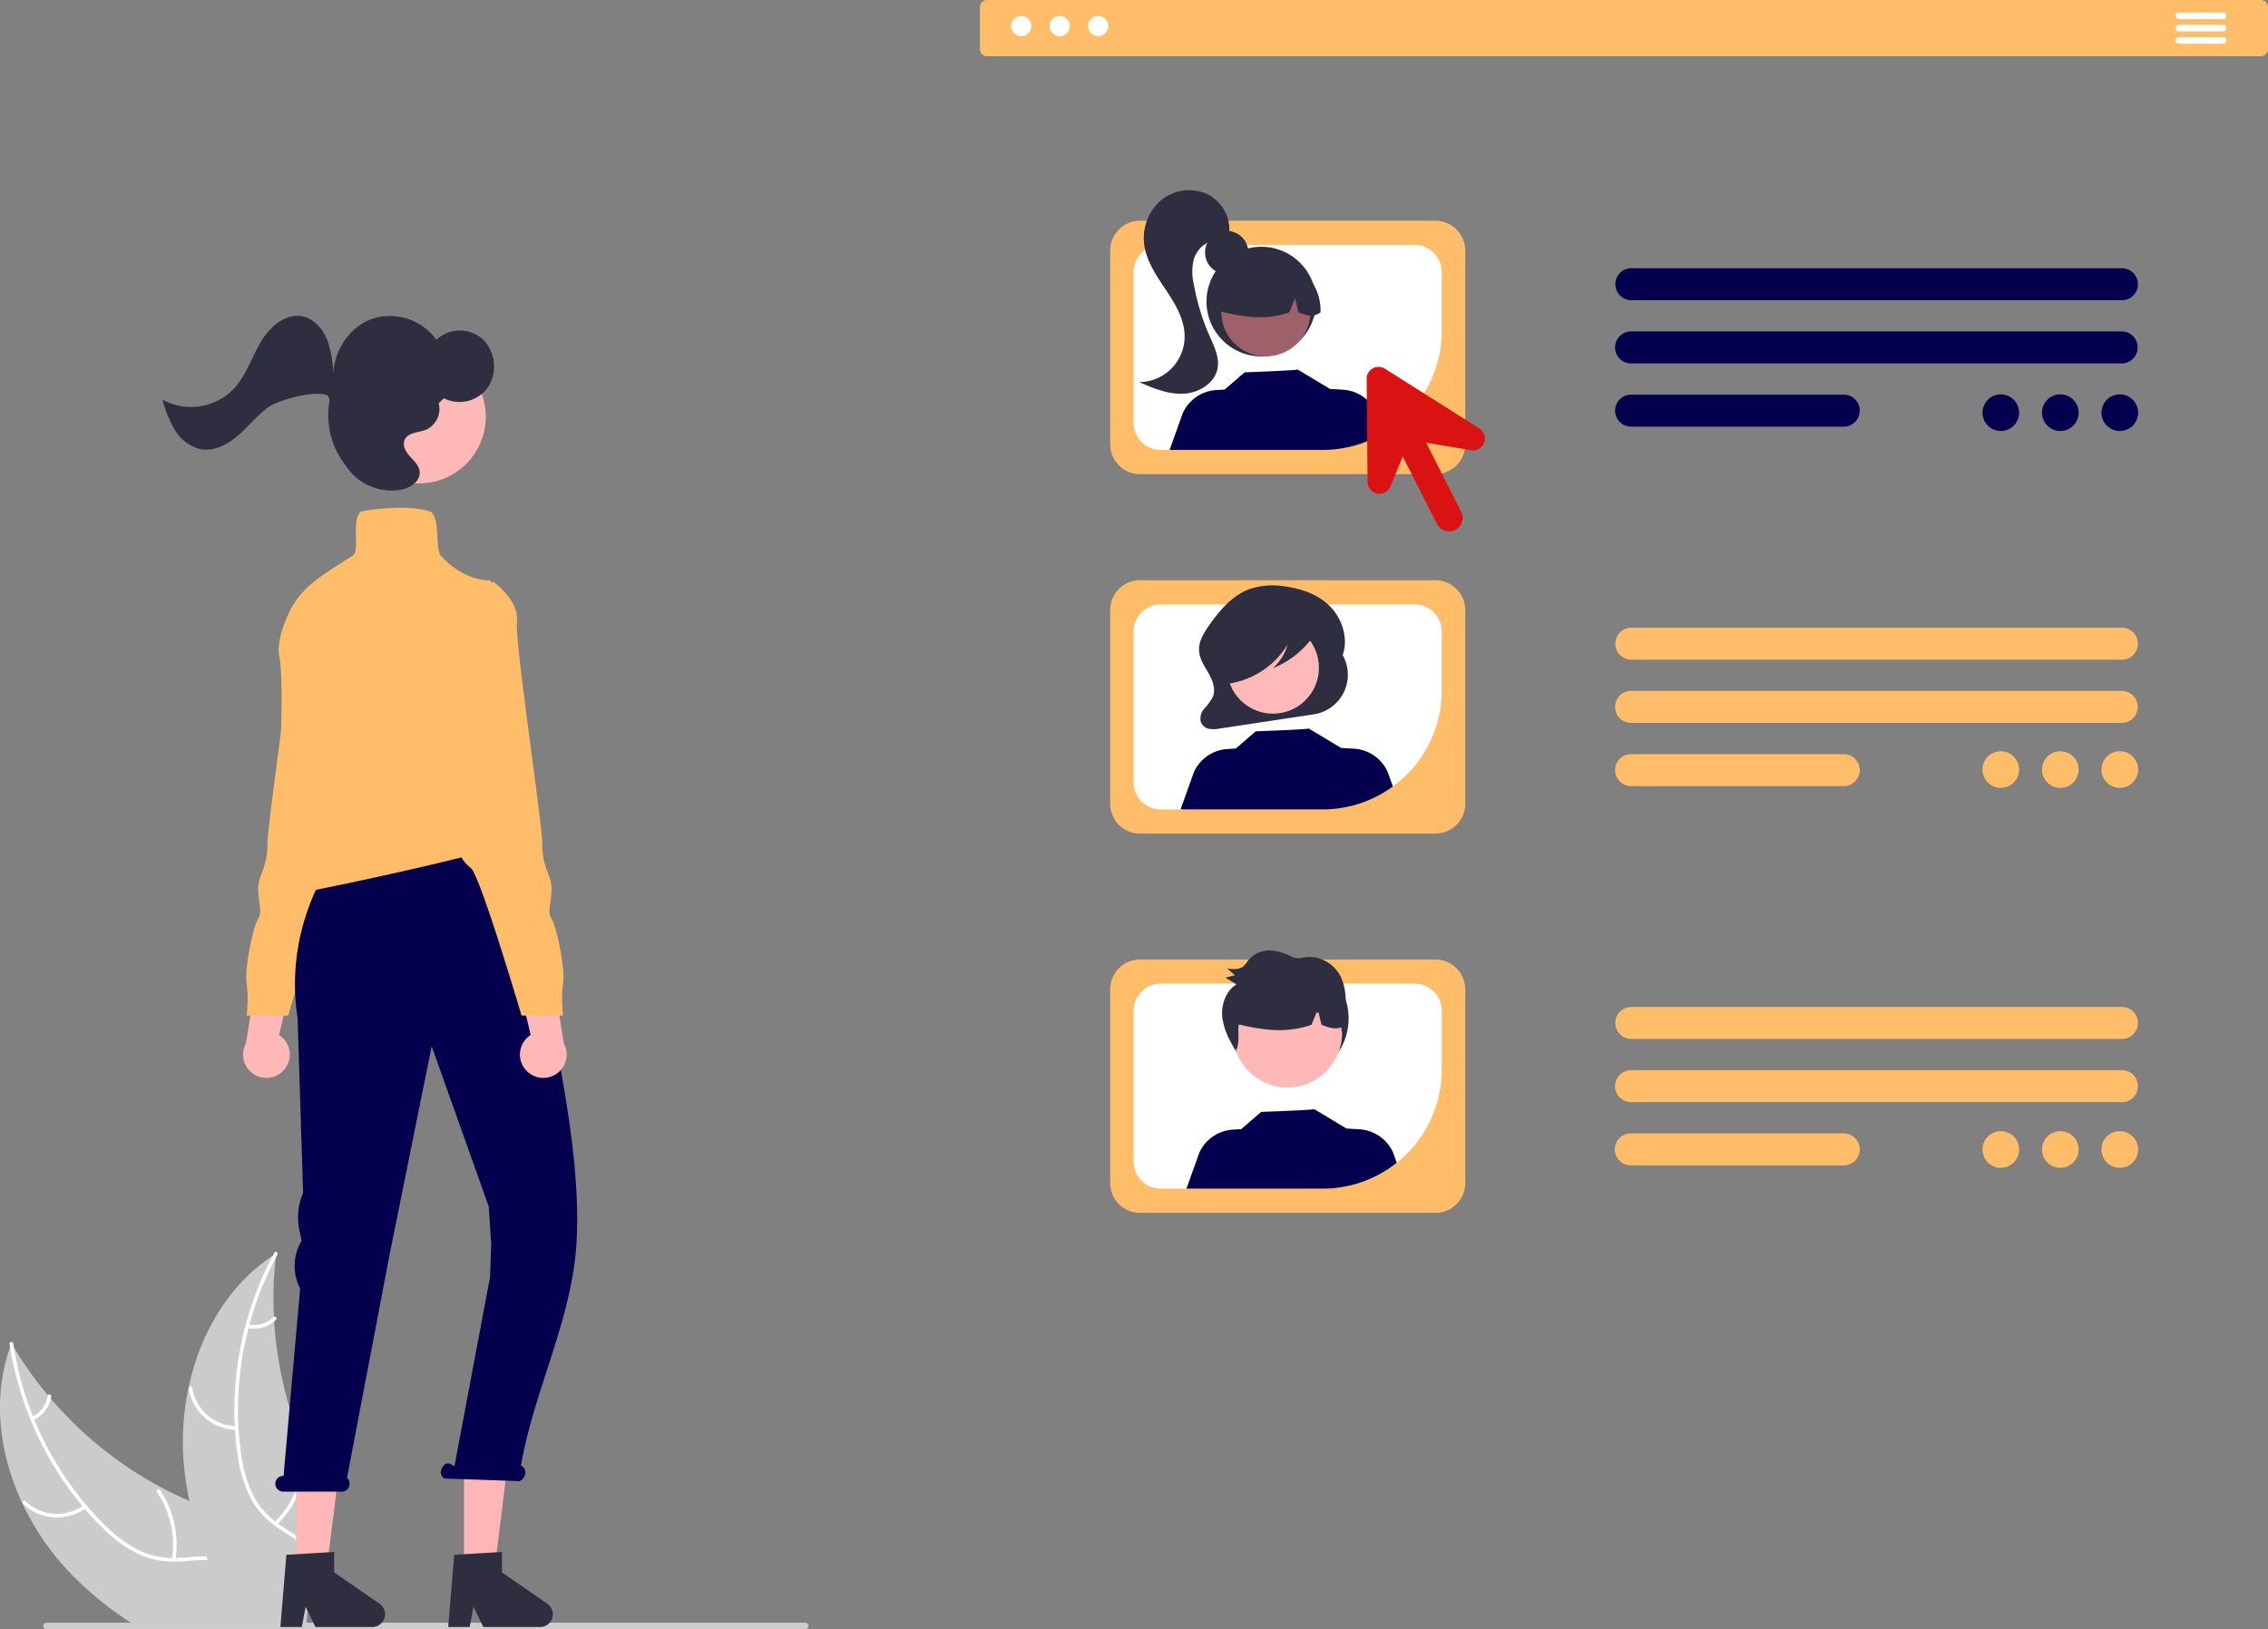 <svg xmlns="http://www.w3.org/2000/svg" width="585.087" height="420.364" viewBox="0 0 585.087 420.364">
  <rect x="0" y="0" width="585.087" height="420.364" fill="#808080" stroke="none"/>
  <g id="Group_11" data-name="Group 11" transform="translate(5589 -10662)">
    <path id="Path_237" data-name="Path 237" d="M260.584,717.629c-.007.021-.007.049-.014.07H215.307c-.852-.538-1.69-1.1-2.514-1.662a84.958,84.958,0,0,1-14.017-11.9,67.527,67.527,0,0,1-11.866-17.467c-5.971-12.739-7.808-27.231-3.185-40.326a.007.007,0,0,1,0,0l.005,0c.112-.328.237-.663.363-1,.189.328.37.65.566.971l.007.007a94.531,94.531,0,0,0,8.8,12.411v.007c.251.3.5.6.761.894a.006.006,0,0,0,0,0l.005,0a98.538,98.538,0,0,0,28.222,22.74c.035.021.063.035.1.056a.83.83,0,0,0,.112.056c.007.007.014.007.021.014,2.382,1.285,4.826,2.458,7.312,3.52v.007c1.956.845,3.946,1.613,5.95,2.326a125.9,125.9,0,0,1,12.976,4.847c3.981,1.921,7.487,4.414,9.771,8.164.175.307.349.608.51.915l-1.334,9.233,2.661-.014-.251,4.54-.07,1.313Z" transform="translate(-5770.125 10363.268)" fill="#cbcbcb"/>
    <path id="Path_242" data-name="Path 242" d="M250.473,717.557h-.957c-.091-.559-.182-1.11-.286-1.662a35.6,35.6,0,0,0-1.1-4.463c-.21-.656-.447-1.3-.719-1.934-1.543-3.618-4.2-6.8-8.122-7.857a14.953,14.953,0,0,0-3.5-.5c-2.34-.1-4.714.2-7.04.328-.573.028-1.152.049-1.711.042h-.014a20.966,20.966,0,0,1-8.793-1.774,33.174,33.174,0,0,1-9.205-6.537,71.176,71.176,0,0,1-4.98-5.28v-.007c-.21-.231-.412-.468-.615-.712a84.5,84.5,0,0,1-9.645-14.359,80.549,80.549,0,0,1-3.722-7.948.369.369,0,0,1-.035-.077,84.742,84.742,0,0,1-5.238-18.619.007.007,0,0,1,0-.005l.005,0c-.056-.286-.1-.58-.14-.866-.091-.594.852-.622.936-.028.042.293.084.573.133.866l.007.007a84.178,84.178,0,0,0,4.959,17.851v.007c.119.293.237.58.356.866a83.456,83.456,0,0,0,13.3,21.93l.007.014c.056.07.119.133.182.2a.026.026,0,0,1,.007.021c.007-.007.007,0,.007,0,1.292,1.529,2.647,3,4.058,4.421a36.166,36.166,0,0,0,8.968,6.9,19.945,19.945,0,0,0,8.988,2.193c.314,0,.629.007.943,0q.377,0,.754-.021c2.368-.112,4.77-.412,7.152-.37a19.327,19.327,0,0,1,3.227.335,12.682,12.682,0,0,1,8.367,6.132,22.157,22.157,0,0,1,2.109,4.77c.175.545.321,1.1.468,1.655v.007c.223.894.419,1.8.587,2.717a.405.405,0,0,1,.014.091C250.291,716.447,250.382,717.006,250.473,717.557Z" transform="translate(-5771.188 10363.409)" fill="#fff"/>
    <path id="Path_245" data-name="Path 245" d="M205.846,705.336a12.584,12.584,0,0,1-16.261-1.044c-.433-.421.2-1.114.635-.692a11.653,11.653,0,0,0,15.128.94c.483-.363.978.435.5.8Z" transform="translate(-5772.633 10345.736)" fill="#fff"/>
    <path id="Path_244" data-name="Path 244" d="M242.92,717.294a24.255,24.255,0,0,0-3.836-17.255c-.338-.5.458-1,.8-.5a25.228,25.228,0,0,1,3.955,17.963c-.095.6-1.009.384-.915-.21Z" transform="translate(-5787.58 10346.983)" fill="#fff"/>
    <path id="Path_246" data-name="Path 246" d="M192.841,669.994a7.123,7.123,0,0,0,4.046-5.414c.087-.6,1-.385.915.21a7.982,7.982,0,0,1-4.463,6,.485.485,0,0,1-.647-.149.472.472,0,0,1,.149-.647Z" transform="translate(-5773.593 10357.572)" fill="#fff"/>
    <path id="Path_235" data-name="Path 235" d="M287.79,676.963l-.384,3.541-6.111-.091-.922,6.383-.161,1.1v.007l-.629,4.365L278.25,701.5l2.661-.014-.251,4.54-.07,1.313.37.279.084.07.028.021c-.077.154-.161.307-.244.468.049-.168.084-.321.119-.489H263.262c-.328-.552-.65-1.1-.964-1.662a121.914,121.914,0,0,1-7.2-14.75c-.126-.314-.258-.629-.37-.95v-.007a91.745,91.745,0,0,1-4.351-14.3v-.007a79.632,79.632,0,0,1-1.306-8.088,67.387,67.387,0,0,1,1.041-21.029.8.8,0,0,0,.028-.1c2.787-13.193,9.582-25.387,20.344-33.111.447-.335.908-.65,1.376-.957.007-.007.007-.007.014-.007l.005,0a.007.007,0,0,0,0-.005c.293-.188.58-.377.873-.566-.042.377-.091.754-.126,1.131a92.8,92.8,0,0,0-.447,15.2v.014c.007.391.028.782.056,1.18v.014a98.886,98.886,0,0,0,8.877,35.2.432.432,0,0,0,.035.084c.014.035.028.063.042.1a94.208,94.208,0,0,0,6.6,11.908Z" transform="translate(-5790.5 10373.281)" fill="#cbcbcb"/>
    <path id="Path_238" data-name="Path 238" d="M278.777,612.3c-.14.258-.286.524-.417.787q-1.565,2.958-2.88,6.044a82.407,82.407,0,0,0-3.9,11.194c-.083.3-.166.6-.241.906a83.3,83.3,0,0,0-2.581,25.558c0,.085.007.162.014.246q.167,3.011.578,6a36.163,36.163,0,0,0,3,10.908c.219.451.451.893.694,1.319a19.093,19.093,0,0,0,2.1,2.935,19.509,19.509,0,0,0,1.838,1.874c.395.357.8.706,1.227,1.036.246.192.5.382.75.573.209.141.411.291.62.432,2.168,1.484,4.507,2.8,6.528,4.5l-.159,1.1a56.633,56.633,0,0,0-6.534-4.582,26.465,26.465,0,0,1-3.832-3.083c-.155-.158-.316-.314-.465-.48a18.677,18.677,0,0,1-2.152-2.67c-.323-.476-.627-.969-.914-1.487a33.448,33.448,0,0,1-3.407-10.753,72.222,72.222,0,0,1-.8-7.225c-.026-.314-.043-.623-.055-.94a85.615,85.615,0,0,1,7.083-38.293q1.258-2.884,2.744-5.68c.126-.256.26-.505.4-.763C278.3,611.229,279.062,611.771,278.777,612.3Z" transform="translate(-5796.232 10373.462)" fill="#fff"/>
    <path id="Path_243" data-name="Path 243" d="M263.2,672.452a12.584,12.584,0,0,1-12.355-10.624c-.092-.6.831-.768.923-.17a11.652,11.652,0,0,0,11.513,9.859C263.89,671.518,263.805,672.453,263.2,672.452Z" transform="translate(-5791.152 10358.458)" fill="#fff"/>
    <path id="Path_239" data-name="Path 239" d="M282.389,704.318a24.255,24.255,0,0,0,7.326-16.087c.032-.6.967-.521.935.081a25.228,25.228,0,0,1-7.657,16.724c-.435.42-1.037-.3-.6-.719Z" transform="translate(-5800.621 10350.457)" fill="#fff"/>
    <path id="Path_241" data-name="Path 241" d="M272.621,637.492a7.123,7.123,0,0,0,6.49-1.887c.43-.426,1.031.3.6.719a7.982,7.982,0,0,1-7.175,2.1.485.485,0,0,1-.427-.508.472.472,0,0,1,.508-.427Z" transform="translate(-5797.566 10366.243)" fill="#fff"/>
    <path id="Path_208" data-name="Path 208" d="M394.505,749.4a.829.829,0,0,1-.831.831H197.919a.831.831,0,1,1,0-1.662H393.674a.829.829,0,0,1,.831.831Z" transform="translate(-5774.939 10332.135)" fill="#ccc"/>
    <path id="Path_222" data-name="Path 222" d="M908.393,256.406H781.832a4.128,4.128,0,0,1,0-8.255H908.393a4.128,4.128,0,1,1,0,8.255Z" transform="translate(-5950.051 10483.059)" fill="#05004e"/>
    <path id="Path_218" data-name="Path 218" d="M908.393,279.76H781.831a4.128,4.128,0,1,1,0-8.256H908.393a4.128,4.128,0,1,1,0,8.256Z" transform="translate(-5950.052 10476.015)" fill="#05004e"/>
    <path id="Path_215" data-name="Path 215" d="M836.693,303.113H781.831a4.128,4.128,0,1,1,0-8.256h54.862a4.128,4.128,0,0,1,0,8.256Z" transform="translate(-5950.052 10468.972)" fill="#05004e"/>
    <path id="Path_212" data-name="Path 212" d="M908.393,389.22H781.832a4.128,4.128,0,0,1,0-8.255H908.393a4.128,4.128,0,1,1,0,8.255Z" transform="translate(-5950.051 10443.003)" fill="#ffbd69"/>
    <path id="Path_209" data-name="Path 209" d="M908.393,412.573H781.832a4.128,4.128,0,0,1,0-8.256H908.393a4.128,4.128,0,1,1,0,8.256Z" transform="translate(-5950.052 10435.96)" fill="#ffbd69"/>
    <path id="Path_207" data-name="Path 207" d="M836.693,435.927H781.832a4.128,4.128,0,0,1,0-8.256h54.862a4.128,4.128,0,0,1,0,8.256Z" transform="translate(-5950.052 10428.916)" fill="#ffbd69"/>
    <path id="Path_202" data-name="Path 202" d="M908.393,529.336H781.831a4.128,4.128,0,0,1,0-8.255H908.393a4.128,4.128,0,1,1,0,8.255Z" transform="translate(-5950.052 10400.744)" fill="#ffbd69"/>
    <path id="Path_201" data-name="Path 201" d="M908.393,552.689H781.831a4.128,4.128,0,0,1,0-8.256H908.393a4.128,4.128,0,1,1,0,8.255Z" transform="translate(-5950.052 10393.701)" fill="#ffbd69"/>
    <path id="Path_200" data-name="Path 200" d="M836.693,576.043H781.831a4.128,4.128,0,1,1,0-8.255h54.862a4.128,4.128,0,1,1,0,8.256Z" transform="translate(-5950.052 10386.657)" fill="#ffbd69"/>
    <path id="Path_204" data-name="Path 204" d="M675.089,428.8H598.9a7.711,7.711,0,0,1-7.7-7.7V371.118a7.71,7.71,0,0,1,7.7-7.7h76.193a7.711,7.711,0,0,1,7.7,7.7V421.1A7.711,7.711,0,0,1,675.089,428.8Z" transform="translate(-5893.801 10448.295)" fill="#ffbd69"/>
    <path id="Path_205" data-name="Path 205" d="M672.344,372.359H606.863a7.022,7.022,0,0,0-7.015,7.011v38.872a7.025,7.025,0,0,0,7.015,7.015h41.755a30.768,30.768,0,0,0,30.738-30.738V379.37A7.019,7.019,0,0,0,672.344,372.359Z" transform="translate(-5896.411 10445.599)" fill="#fff"/>
    <path id="Path_210" data-name="Path 210" d="M661.131,383.387h0l-.2.353c1.742-4.293.158-9.583-2.949-12.82s-7.427-4.717-11.681-5.3a18.973,18.973,0,0,0-9.438.733c-4.348,1.675-7.67,5.552-10.443,9.586-1.269,1.845-2.516,3.948-2.39,6.254.117,2.14,1.388,3.956,2.428,5.771s1.909,4.068,1.162,6.049a11.883,11.883,0,0,1-2.148,3,4.02,4.02,0,0,0-1.022,3.484,2.842,2.842,0,0,0,2.117,1.84,7.486,7.486,0,0,0,2.813-.067l24.245-3.663a10.333,10.333,0,0,0,7.5-15.215Z" transform="translate(-5903.703 10447.712)" fill="#2f2e41"/>
    <circle id="Ellipse_65" data-name="Ellipse 65" cx="11.854" cy="11.854" r="11.854" transform="translate(-5272.459 10822.437)" fill="#ffb9b9"/>
    <path id="Path_206" data-name="Path 206" d="M672,433.157a30.563,30.563,0,0,1-18.12,5.924H617.5c-.073-.059-.143-.119-.216-.181l3.392-9.466a10.18,10.18,0,0,1,8.647-5.938l2.158-.132,5.146-4.438s13.866-.5,13.66-.732l8.4,5.052-.007-.035,3.3.2a10.175,10.175,0,0,1,8.647,5.938Z" transform="translate(-5901.67 10431.774)" fill="#05004e"/>
    <path id="Path_211" data-name="Path 211" d="M655.681,378.383c-.306-1.619-1.957-2.359-3.372-2.718a32.477,32.477,0,0,0-12.564-.69c-3.057.436-6.186,1.4-8.4,3.783a11.3,11.3,0,0,0-2.858,7.279,8.671,8.671,0,0,0,1.037,4.624,4.286,4.286,0,0,0,3.563,2.3l.142.495a21.579,21.579,0,0,0,14.962-10.022,12.841,12.841,0,0,1-3.751,6.06,23.372,23.372,0,0,0,10.089-7.776A4.4,4.4,0,0,0,655.681,378.383Z" transform="translate(-5905.043 10444.905)" fill="#2f2e41"/>
    <path id="Path_214" data-name="Path 214" d="M675.089,295.99H598.9a7.711,7.711,0,0,1-7.7-7.7V238.3a7.71,7.71,0,0,1,7.7-7.7h76.193a7.711,7.711,0,0,1,7.7,7.7v49.984A7.711,7.711,0,0,1,675.089,295.99Z" transform="translate(-5893.801 10488.352)" fill="#ffbd69"/>
    <path id="Path_216" data-name="Path 216" d="M672.344,239.545H606.863a7.023,7.023,0,0,0-7.015,7.011v38.872a7.025,7.025,0,0,0,7.015,7.015h41.755a30.763,30.763,0,0,0,30.738-30.738V246.556a7.019,7.019,0,0,0-7.011-7.011Z" transform="translate(-5896.411 10485.654)" fill="#fff"/>
    <circle id="Ellipse_71" data-name="Ellipse 71" cx="5.584" cy="5.584" r="5.584" transform="translate(-5278.13 10721.573)" fill="#2f2e41"/>
    <circle id="Ellipse_69" data-name="Ellipse 69" cx="14.146" cy="14.146" r="14.146" transform="translate(-5277.757 10725.668)" fill="#2f2e41"/>
    <circle id="Ellipse_70" data-name="Ellipse 70" cx="11.495" cy="11.495" r="11.495" transform="translate(-5273.936 10730.966)" fill="#9e616a"/>
    <path id="Path_220" data-name="Path 220" d="M651.237,246.651a13.168,13.168,0,0,0-20.019,11.492c5.858,1.471,12.011,2.6,18.258.352l1.475-3.61.87,3.613c1.9.778,3.81,1.435,5.717-.008A13.445,13.445,0,0,0,651.237,246.651Z" transform="translate(-5905.871 10484.092)" fill="#2f2e41"/>
    <path id="Path_219" data-name="Path 219" d="M619.269,220.246a11.422,11.422,0,0,0-11.921,1.837,12.919,12.919,0,0,0-4.123,11.5c.633,4.287,3.239,7.979,5.642,11.585s4.749,7.559,4.747,11.892a11.789,11.789,0,0,1-11.765,11.781c3.663,1.577,7.487,3.185,11.471,3s8.16-2.748,8.81-6.683c.468-2.835-.923-5.6-2.083-8.229a58.205,58.205,0,0,1-4.068-13.392,13.462,13.462,0,0,1,.078-6.631,7.786,7.786,0,0,1,7.735-5.11l1.316-1.184a10.248,10.248,0,0,0-5.838-10.362Z" transform="translate(-5897.014 10491.751)" fill="#2f2e41"/>
    <path id="Path_217" data-name="Path 217" d="M668.395,301.962a30.515,30.515,0,0,1-15.759,4.358h-39.4l-.063-.052,3.392-9.47a10.176,10.176,0,0,1,8.647-5.934l2.158-.133,5.146-4.438s13.866-.5,13.66-.736l8.4,5.052-.007-.031,3.3.2a10.165,10.165,0,0,1,8.647,5.934Z" transform="translate(-5900.428 10471.777)" fill="#05004e"/>
    <path id="Path_197" data-name="Path 197" d="M675.089,568.92H598.9a7.711,7.711,0,0,1-7.7-7.7V511.234a7.71,7.71,0,0,1,7.7-7.7h76.193a7.711,7.711,0,0,1,7.7,7.7v49.984A7.711,7.711,0,0,1,675.089,568.92Z" transform="translate(-5893.801 10406.037)" fill="#ffbd69"/>
    <path id="Path_198" data-name="Path 198" d="M672.344,512.475H606.864a7.022,7.022,0,0,0-7.015,7.011v38.872a7.025,7.025,0,0,0,7.015,7.015h41.755a30.768,30.768,0,0,0,30.738-30.738V519.486a7.019,7.019,0,0,0-7.012-7.011Z" transform="translate(-5896.411 10403.34)" fill="#fff"/>
    <circle id="Ellipse_60" data-name="Ellipse 60" cx="15.772" cy="15.772" r="15.772" transform="translate(-5272.636 10908.998)" fill="#2f2e41"/>
    <circle id="Ellipse_61" data-name="Ellipse 61" cx="14.09" cy="14.09" r="14.09" transform="translate(-5270.948 10914.435)" fill="#ffb8b8"/>
    <path id="Path_199" data-name="Path 199" d="M673.623,572.663a30.6,30.6,0,0,1-19.117,6.684H619.368l3.333-9.3a10.179,10.179,0,0,1,8.647-5.937l2.158-.133,5.146-4.438s13.866-.5,13.661-.732l8.4,5.052-.007-.035,3.3.2a10.175,10.175,0,0,1,8.647,5.938Z" transform="translate(-5902.298 10389.366)" fill="#05004e"/>
    <path id="Path_203" data-name="Path 203" d="M664.273,516.543a31.163,31.163,0,0,0,.136-3.165,14.892,14.892,0,0,0-1.124-6.1,9.373,9.373,0,0,0-4.9-4.738,8.948,8.948,0,0,0-6.709.006,13.513,13.513,0,0,0-6.372-2.32,7.128,7.128,0,0,0-6.075,2.578,9.916,9.916,0,0,1-1.061,1.379c-1.126,1.042-2.836.892-4.333.679l2.014,1.726-2.437.637,2.844,1.725c-2.752,1.652-4,5.257-3.672,8.532a18.044,18.044,0,0,0,3.6,8.455c.714-1.506.56-3.308.548-5a11.325,11.325,0,0,1,.1-1.646c6.047,1.449,12.365,2.38,18.772.078l1.286-3.147.541.055.745,3.095c1.689.69,3.381,1.294,5.074.66.082.478.132.966.17,1.435.145-.561.271-1.126.385-1.693a5.017,5.017,0,0,0,.641-.41A13.781,13.781,0,0,0,664.273,516.543Z" transform="translate(-5906.266 10407.04)" fill="#2f2e41"/>
    <path id="Path_229" data-name="Path 229" d="M873.53,163.562H544.9a1.843,1.843,0,0,1-1.841-1.841V150.894a1.843,1.843,0,0,1,1.841-1.841H873.53a1.843,1.843,0,0,1,1.841,1.841v10.828A1.843,1.843,0,0,1,873.53,163.562Z" transform="translate(-5879.284 10512.946)" fill="#ffbd69"/>
    <circle id="Ellipse_90" data-name="Ellipse 90" cx="2.613" cy="2.613" r="2.613" transform="translate(-5328.154 10666.113)" fill="#fff"/>
    <circle id="Ellipse_91" data-name="Ellipse 91" cx="2.613" cy="2.613" r="2.613" transform="translate(-5318.235 10666.113)" fill="#fff"/>
    <circle id="Ellipse_92" data-name="Ellipse 92" cx="2.613" cy="2.613" r="2.613" transform="translate(-5308.314 10666.113)" fill="#fff"/>
    <path id="Path_232" data-name="Path 232" d="M997.023,155.378H985.6a.846.846,0,0,1,0-1.692h11.423a.846.846,0,1,1,0,1.692Z" transform="translate(-6012.498 10511.549)" fill="#fff"/>
    <path id="Path_231" data-name="Path 231" d="M997.023,159.921H985.6a.846.846,0,0,1,0-1.692h11.423a.846.846,0,1,1,0,1.692Z" transform="translate(-6012.498 10510.18)" fill="#fff"/>
    <path id="Path_230" data-name="Path 230" d="M997.023,164.464H985.6a.846.846,0,0,1,0-1.692h11.423a.846.846,0,1,1,0,1.692Z" transform="translate(-6012.498 10508.809)" fill="#fff"/>
    <circle id="Ellipse_66" data-name="Ellipse 66" cx="4.726" cy="4.726" r="4.726" transform="translate(-5077.567 10763.757)" fill="#05004e"/>
    <circle id="Ellipse_67" data-name="Ellipse 67" cx="4.726" cy="4.726" r="4.726" transform="translate(-5062.218 10763.757)" fill="#05004e"/>
    <circle id="Ellipse_68" data-name="Ellipse 68" cx="4.726" cy="4.726" r="4.726" transform="translate(-5046.871 10763.757)" fill="#05004e"/>
    <circle id="Ellipse_62" data-name="Ellipse 62" cx="4.726" cy="4.726" r="4.726" transform="translate(-5077.567 10855.846)" fill="#ffbd69"/>
    <circle id="Ellipse_63" data-name="Ellipse 63" cx="4.726" cy="4.726" r="4.726" transform="translate(-5062.218 10855.846)" fill="#ffbd69"/>
    <circle id="Ellipse_64" data-name="Ellipse 64" cx="4.726" cy="4.726" r="4.726" transform="translate(-5046.871 10855.846)" fill="#ffbd69"/>
    <circle id="Ellipse_57" data-name="Ellipse 57" cx="4.726" cy="4.726" r="4.726" transform="translate(-5077.567 10953.876)" fill="#ffbd69"/>
    <circle id="Ellipse_58" data-name="Ellipse 58" cx="4.726" cy="4.726" r="4.726" transform="translate(-5062.218 10953.876)" fill="#ffbd69"/>
    <circle id="Ellipse_59" data-name="Ellipse 59" cx="4.726" cy="4.726" r="4.726" transform="translate(-5046.871 10953.876)" fill="#ffbd69"/>
    <path id="Path_213" data-name="Path 213" d="M715.01,300.492l-24.362-15.425a3.063,3.063,0,0,0-4.7,2.615l.239,26.6a3.063,3.063,0,0,0,5.9,1.137l3.17-7.71,8.838,17.423a3.492,3.492,0,0,0,6.229-3.159l-9.039-17.82,11.584,1.95a3.063,3.063,0,0,0,2.146-5.608Z" transform="translate(-5922.378 10472.068)" fill="#da1212"/>
    <path id="Path_240" data-name="Path 240" d="M281.38,531.6a5.983,5.983,0,0,0-1.193-9.1l4.9-20.687-10.377,3.792-3.065,19.064a6.015,6.015,0,0,0,9.732,6.928Z" transform="translate(-5797.204 10406.554)" fill="#ffb8b8"/>
    <path id="Path_234" data-name="Path 234" d="M306.691,403.378l-4.165,10.709s1.785,10.709-1.19,13.089-1.785,2.38-1.785,4.165a9.152,9.152,0,0,1-3.57,6.545c-2.38,1.785-13.089,38.077-13.089,38.077H272.184a33.555,33.555,0,0,0,0-8.329c-.595-4.165,1.785-14.874,2.975-16.659s0-4.165,0-7.734,2.38-5.355,2.38-11.3,7.139-52.356,6.544-57.71,5.949-10.114,5.949-10.114h5.95Z" transform="translate(-5797.56 10448.086)" fill="#ffbd69"/>
    <path id="Path_236" data-name="Path 236" d="M109.39,569.14H117.1l3.669-29.734H109.389Z" transform="translate(-5621.991 10499.316)" fill="#ffb6b6"/>
    <path id="Path_233" data-name="Path 233" d="M286.242,723.156l12.316-.735V727.7l11.709,8.087a3.3,3.3,0,0,1-1.873,6.008H293.731l-2.527-5.219-.987,5.219h-5.528Z" transform="translate(-5801.36 10340.02)" fill="#2f2e41"/>
    <path id="Path_227" data-name="Path 227" d="M171.39,569.14H179.1l3.669-29.734H171.389Z" transform="translate(-5640.691 10499.316)" fill="#ffb6b6"/>
    <path id="Path_225" data-name="Path 225" d="M348.242,723.156l12.316-.735V727.7l11.709,8.087a3.3,3.3,0,0,1-1.873,6.008H355.731l-2.527-5.219-.987,5.219h-5.528Z" transform="translate(-5820.059 10340.02)" fill="#2f2e41"/>
    <path id="Path_221" data-name="Path 221" d="M284.872,620.47h.084l4.276-48.346a12.642,12.642,0,0,1,.166-11.946l.212-.384-.55-2.551a16.25,16.25,0,0,1,.929-9.78l-1.411-45.1c-4.941-32.023,18.607-52.906,18.607-52.906H342.46l7.573,26.02c2.843,27.7,11.735,56.841,10.558,83.7-.9,20.43-10.972,38.766-14.4,58.661l.217.109a1.83,1.83,0,0,1,.747,2.413c-.367,1.064-1.3,1.708-2.077,1.438l-18.629-.648a1.83,1.83,0,0,1-.747-2.413c.367-1.064,1.3-1.707,2.077-1.438l1.267.641,9.171-48.747.3-8.521L337.894,551l-14.728-41.388-10.809,53.472-11.04,57.92a2.031,2.031,0,0,1-1.37,3.536H284.872a2.037,2.037,0,1,1,0-4.074Z" transform="translate(-5800.801 10422.345)" fill="#05004e"/>
    <path id="Path_226" data-name="Path 226" d="M280.626,437.183c-1.158,0-1.816-.227-2.071-.714-.374-.715.275-1.648,1.026-2.73a8.35,8.35,0,0,0,1.3-2.344c.449-1.8,3.48-47.175,1.667-56.242-.419-2.1-.058-4.787,1.073-7.993,3.09-8.755,7.308-11.445,15.71-16.8q1.023-.653,2.131-1.363c.955-.614.9-2.649.846-4.8-.062-2.4-.127-4.872,1.046-6.421l.076-.1.123-.029c2.838-.656,12.384-1.874,18.038.009l.078.027.058.058c1.343,1.343,1.465,3.944,1.584,6.46.1,2.065.189,4.015.948,4.862,5.809,6.475,12.4,6.348,12.463,6.347l.326-.01.032.325c2.527,25.7,6.6,64.489,7.465,66.015a.455.455,0,0,1,.014.472C343.291,424.576,284.991,437.183,280.626,437.183ZM343.963,422.112Z" transform="translate(-5799.477 10456.37)" fill="#ffbd69"/>
    <circle id="Ellipse_72" data-name="Ellipse 72" cx="17.228" cy="17.228" r="17.228" transform="translate(-5498.14 10752.278)" fill="#ffb8b8"/>
    <path id="Path_228" data-name="Path 228" d="M260,284.061c2.913-3.4,4.3-7.9,6.626-11.761s6.381-7.309,10.662-6.412c2.951.619,5.232,3.223,6.386,6.126a30.14,30.14,0,0,1,1.573,9.241c-.071-6.446,4.175-12.694,10.025-14.751a14.764,14.764,0,0,1,16.525,5.416,8.932,8.932,0,0,1,11.863-.249,9.95,9.95,0,0,1,1.6,12.279,8.993,8.993,0,0,1-11.5,3.066l-1.358,1.25a5.889,5.889,0,0,1-3.211,6.84c-2.021.816-4.875.681-5.631,2.8-.529,1.482.459,3.064,1.51,4.2s2.3,2.315,2.425,3.891c.191,2.378-2.267,4.044-4.5,4.546a14.033,14.033,0,0,1-14.468-6.038q-.09-.138-.2-.275a20.8,20.8,0,0,1-4.184-15.9c.175-1.1,0-1.916-.759-2.176-3.274-1.125-12.447,1.236-15.223,3.369s-5,4.957-7.674,7.228-6.082,4.023-9.477,3.4a10.516,10.516,0,0,1-6.589-4.851,29.2,29.2,0,0,1-3.254-7.916A15.314,15.314,0,0,0,260,284.061Z" transform="translate(-5788.234 10477.752)" fill="#2f2e41"/>
    <path id="Path_223" data-name="Path 223" d="M373.834,531.6a5.983,5.983,0,0,1,1.193-9.1l-4.9-20.687,10.377,3.791,3.065,19.064a6.015,6.015,0,0,1-9.732,6.928Z" transform="translate(-5827.126 10406.554)" fill="#ffb8b8"/>
    <path id="Path_224" data-name="Path 224" d="M339.7,403.378l4.165,10.709s-1.785,10.709,1.19,13.089,1.785,2.38,1.785,4.165a9.152,9.152,0,0,0,3.57,6.544c2.38,1.785,13.089,38.077,13.089,38.077h10.709a33.56,33.56,0,0,1,0-8.329c.595-4.165-1.785-14.874-2.975-16.659s0-4.165,0-7.734-2.38-5.355-2.38-11.3-7.139-52.356-6.544-57.71-5.95-10.114-5.95-10.114h-5.949Z" transform="translate(-5817.952 10448.086)" fill="#ffbd69"/>
  </g>
</svg>
